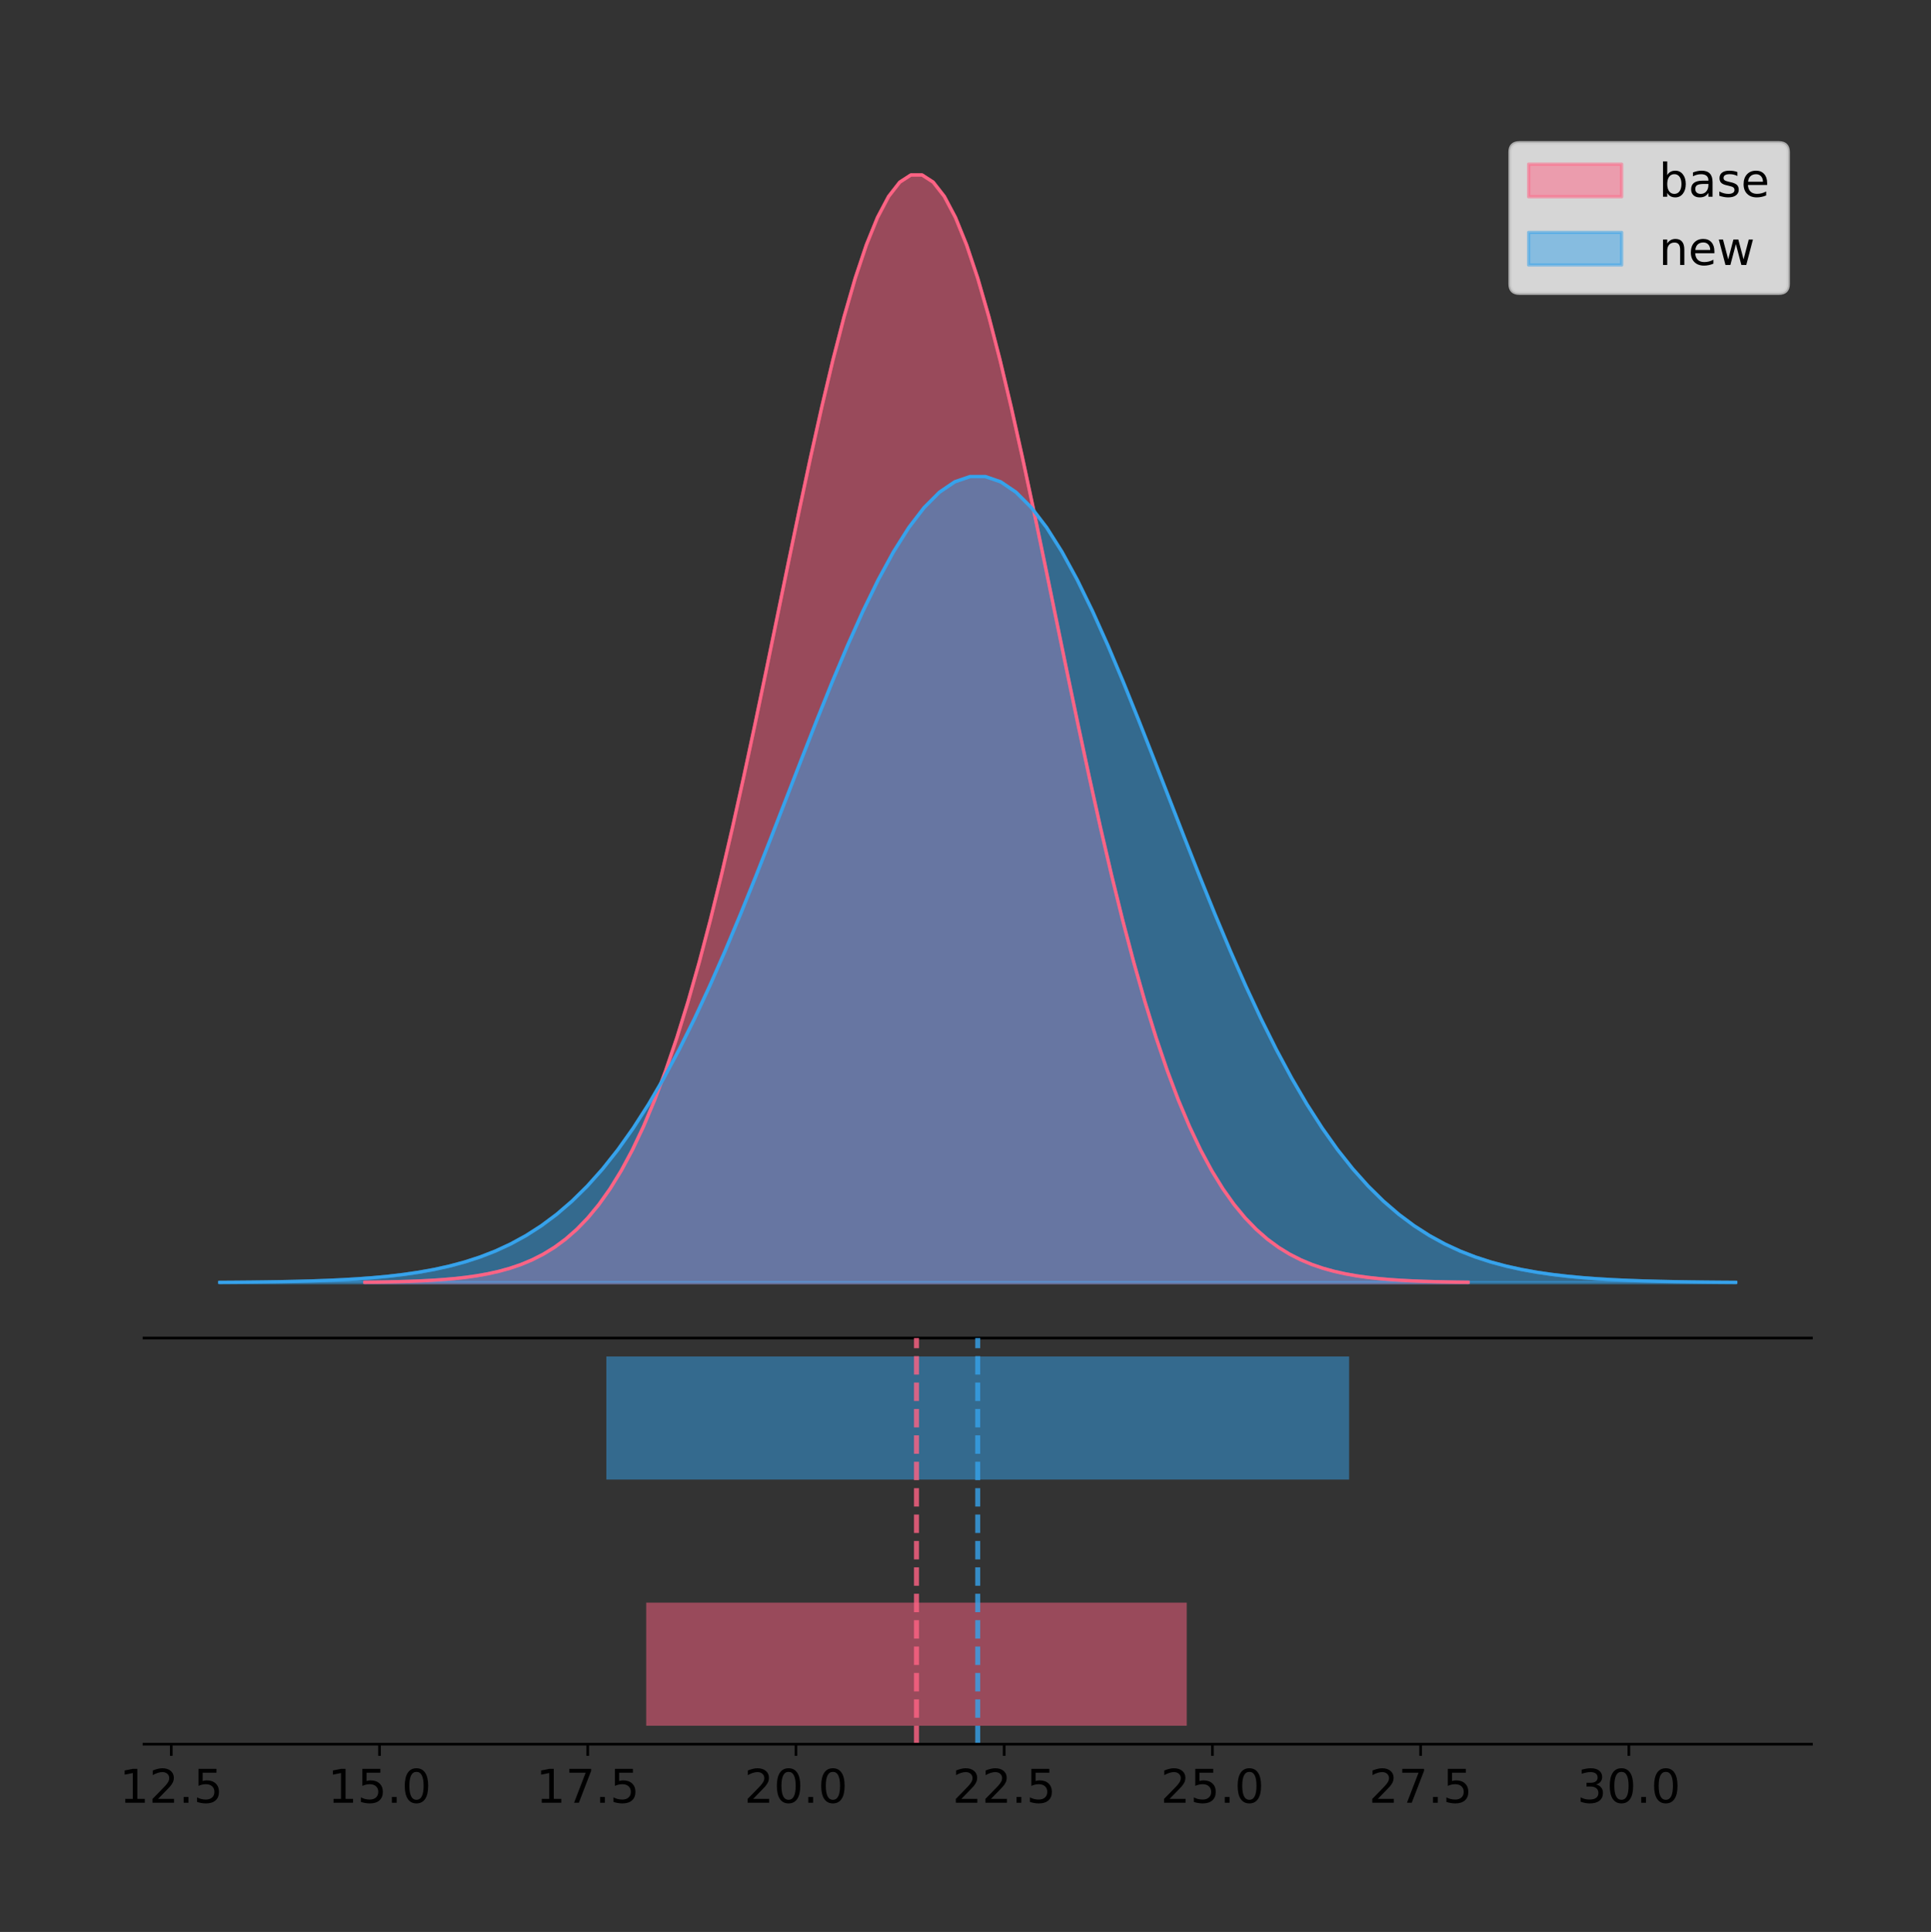 <?xml version="1.0" encoding="utf-8" standalone="no"?>
<!DOCTYPE svg PUBLIC "-//W3C//DTD SVG 1.1//EN"
  "http://www.w3.org/Graphics/SVG/1.1/DTD/svg11.dtd">
<!-- Created with matplotlib (https://matplotlib.org/) -->
<svg height="581.789pt" version="1.1" viewBox="0 0 581.566 581.789" width="581.566pt" xmlns="http://www.w3.org/2000/svg" xmlns:xlink="http://www.w3.org/1999/xlink">
 <rect x="0" y="0" width="581.566" height="581.789" fill="#333333" stroke="none"/>
 <defs>
  <style type="text/css">
*{stroke-linecap:butt;stroke-linejoin:round;}
  </style>
 </defs>
 <g id="figure_1">
  <g id="patch_1">
   <path d="M 0 581.789 
L 581.566 581.789 
L 581.566 0 
L 0 0 
z
" style="fill:none;"/>
  </g>
  <g id="axes_1">
   <g id="patch_2">
    <path d="M 43.366 402.93 
L 545.566 402.93 
L 545.566 36 
L 43.366 36 
z
" style="fill:none;"/>
   </g>
   <g id="PolyCollection_1">
    <defs>
     <path d="M 109.907 -195.538 
L 109.907 -195.65 
L 113.263 -195.692 
L 116.619 -195.749 
L 119.975 -195.825 
L 123.331 -195.925 
L 126.686 -196.058 
L 130.042 -196.23 
L 133.398 -196.455 
L 136.754 -196.744 
L 140.109 -197.115 
L 143.465 -197.585 
L 146.821 -198.179 
L 150.177 -198.923 
L 153.533 -199.848 
L 156.888 -200.99 
L 160.244 -202.39 
L 163.6 -204.093 
L 166.956 -206.151 
L 170.312 -208.617 
L 173.667 -211.552 
L 177.023 -215.017 
L 180.379 -219.078 
L 183.735 -223.801 
L 187.091 -229.25 
L 190.446 -235.488 
L 193.802 -242.572 
L 197.158 -250.552 
L 200.514 -259.468 
L 203.87 -269.344 
L 207.225 -280.192 
L 210.581 -292.002 
L 213.937 -304.744 
L 217.293 -318.365 
L 220.648 -332.786 
L 224.004 -347.901 
L 227.36 -363.58 
L 230.716 -379.667 
L 234.072 -395.98 
L 237.427 -412.318 
L 240.783 -428.462 
L 244.139 -444.18 
L 247.495 -459.23 
L 250.851 -473.372 
L 254.206 -486.366 
L 257.562 -497.987 
L 260.918 -508.025 
L 264.274 -516.294 
L 267.63 -522.64 
L 270.985 -526.94 
L 274.341 -529.111 
L 277.697 -529.111 
L 281.053 -526.94 
L 284.409 -522.64 
L 287.764 -516.294 
L 291.12 -508.025 
L 294.476 -497.987 
L 297.832 -486.366 
L 301.187 -473.372 
L 304.543 -459.23 
L 307.899 -444.18 
L 311.255 -428.462 
L 314.611 -412.318 
L 317.966 -395.98 
L 321.322 -379.667 
L 324.678 -363.58 
L 328.034 -347.901 
L 331.39 -332.786 
L 334.745 -318.365 
L 338.101 -304.744 
L 341.457 -292.002 
L 344.813 -280.192 
L 348.169 -269.344 
L 351.524 -259.468 
L 354.88 -250.552 
L 358.236 -242.572 
L 361.592 -235.488 
L 364.948 -229.25 
L 368.303 -223.801 
L 371.659 -219.078 
L 375.015 -215.017 
L 378.371 -211.552 
L 381.726 -208.617 
L 385.082 -206.151 
L 388.438 -204.093 
L 391.794 -202.39 
L 395.15 -200.99 
L 398.505 -199.848 
L 401.861 -198.923 
L 405.217 -198.179 
L 408.573 -197.585 
L 411.929 -197.115 
L 415.284 -196.744 
L 418.64 -196.455 
L 421.996 -196.23 
L 425.352 -196.058 
L 428.708 -195.925 
L 432.063 -195.825 
L 435.419 -195.749 
L 438.775 -195.692 
L 442.131 -195.65 
L 442.131 -195.538 
L 442.131 -195.538 
L 438.775 -195.538 
L 435.419 -195.538 
L 432.063 -195.538 
L 428.708 -195.538 
L 425.352 -195.538 
L 421.996 -195.538 
L 418.64 -195.538 
L 415.284 -195.538 
L 411.929 -195.538 
L 408.573 -195.538 
L 405.217 -195.538 
L 401.861 -195.538 
L 398.505 -195.538 
L 395.15 -195.538 
L 391.794 -195.538 
L 388.438 -195.538 
L 385.082 -195.538 
L 381.726 -195.538 
L 378.371 -195.538 
L 375.015 -195.538 
L 371.659 -195.538 
L 368.303 -195.538 
L 364.948 -195.538 
L 361.592 -195.538 
L 358.236 -195.538 
L 354.88 -195.538 
L 351.524 -195.538 
L 348.169 -195.538 
L 344.813 -195.538 
L 341.457 -195.538 
L 338.101 -195.538 
L 334.745 -195.538 
L 331.39 -195.538 
L 328.034 -195.538 
L 324.678 -195.538 
L 321.322 -195.538 
L 317.966 -195.538 
L 314.611 -195.538 
L 311.255 -195.538 
L 307.899 -195.538 
L 304.543 -195.538 
L 301.187 -195.538 
L 297.832 -195.538 
L 294.476 -195.538 
L 291.12 -195.538 
L 287.764 -195.538 
L 284.409 -195.538 
L 281.053 -195.538 
L 277.697 -195.538 
L 274.341 -195.538 
L 270.985 -195.538 
L 267.63 -195.538 
L 264.274 -195.538 
L 260.918 -195.538 
L 257.562 -195.538 
L 254.206 -195.538 
L 250.851 -195.538 
L 247.495 -195.538 
L 244.139 -195.538 
L 240.783 -195.538 
L 237.427 -195.538 
L 234.072 -195.538 
L 230.716 -195.538 
L 227.36 -195.538 
L 224.004 -195.538 
L 220.648 -195.538 
L 217.293 -195.538 
L 213.937 -195.538 
L 210.581 -195.538 
L 207.225 -195.538 
L 203.87 -195.538 
L 200.514 -195.538 
L 197.158 -195.538 
L 193.802 -195.538 
L 190.446 -195.538 
L 187.091 -195.538 
L 183.735 -195.538 
L 180.379 -195.538 
L 177.023 -195.538 
L 173.667 -195.538 
L 170.312 -195.538 
L 166.956 -195.538 
L 163.6 -195.538 
L 160.244 -195.538 
L 156.888 -195.538 
L 153.533 -195.538 
L 150.177 -195.538 
L 146.821 -195.538 
L 143.465 -195.538 
L 140.109 -195.538 
L 136.754 -195.538 
L 133.398 -195.538 
L 130.042 -195.538 
L 126.686 -195.538 
L 123.331 -195.538 
L 119.975 -195.538 
L 116.619 -195.538 
L 113.263 -195.538 
L 109.907 -195.538 
z
" id="mdcd6badcdd" style="stroke:#ff6384;stroke-opacity:0.5;"/>
    </defs>
    <g clip-path="url(#p4cb6aa1c33)">
     <use style="fill:#ff6384;fill-opacity:0.5;stroke:#ff6384;stroke-opacity:0.5;" x="0" xlink:href="#mdcd6badcdd" y="581.789"/>
    </g>
   </g>
   <g id="PolyCollection_2">
    <defs>
     <path d="M 66.194 -195.538 
L 66.194 -195.62 
L 70.805 -195.65 
L 75.417 -195.692 
L 80.028 -195.747 
L 84.64 -195.82 
L 89.251 -195.916 
L 93.863 -196.042 
L 98.475 -196.205 
L 103.086 -196.416 
L 107.698 -196.685 
L 112.309 -197.028 
L 116.921 -197.46 
L 121.532 -198.001 
L 126.144 -198.674 
L 130.756 -199.505 
L 135.367 -200.524 
L 139.979 -201.764 
L 144.59 -203.261 
L 149.202 -205.055 
L 153.813 -207.191 
L 158.425 -209.713 
L 163.037 -212.668 
L 167.648 -216.104 
L 172.26 -220.07 
L 176.871 -224.609 
L 181.483 -229.764 
L 186.094 -235.571 
L 190.706 -242.059 
L 195.318 -249.246 
L 199.929 -257.14 
L 204.541 -265.734 
L 209.152 -275.006 
L 213.764 -284.918 
L 218.375 -295.412 
L 222.987 -306.411 
L 227.599 -317.821 
L 232.21 -329.527 
L 236.822 -341.398 
L 241.433 -353.287 
L 246.045 -365.035 
L 250.656 -376.472 
L 255.268 -387.424 
L 259.88 -397.715 
L 264.491 -407.171 
L 269.103 -415.627 
L 273.714 -422.931 
L 278.326 -428.949 
L 282.937 -433.567 
L 287.549 -436.696 
L 292.161 -438.275 
L 296.772 -438.275 
L 301.384 -436.696 
L 305.995 -433.567 
L 310.607 -428.949 
L 315.218 -422.931 
L 319.83 -415.627 
L 324.442 -407.171 
L 329.053 -397.715 
L 333.665 -387.424 
L 338.276 -376.472 
L 342.888 -365.035 
L 347.499 -353.287 
L 352.111 -341.398 
L 356.723 -329.527 
L 361.334 -317.821 
L 365.946 -306.411 
L 370.557 -295.412 
L 375.169 -284.918 
L 379.78 -275.006 
L 384.392 -265.734 
L 389.004 -257.14 
L 393.615 -249.246 
L 398.227 -242.059 
L 402.838 -235.571 
L 407.45 -229.764 
L 412.061 -224.609 
L 416.673 -220.07 
L 421.285 -216.104 
L 425.896 -212.668 
L 430.508 -209.713 
L 435.119 -207.191 
L 439.731 -205.055 
L 444.342 -203.261 
L 448.954 -201.764 
L 453.566 -200.524 
L 458.177 -199.505 
L 462.789 -198.674 
L 467.4 -198.001 
L 472.012 -197.46 
L 476.623 -197.028 
L 481.235 -196.685 
L 485.847 -196.416 
L 490.458 -196.205 
L 495.07 -196.042 
L 499.681 -195.916 
L 504.293 -195.82 
L 508.904 -195.747 
L 513.516 -195.692 
L 518.128 -195.65 
L 522.739 -195.62 
L 522.739 -195.538 
L 522.739 -195.538 
L 518.128 -195.538 
L 513.516 -195.538 
L 508.904 -195.538 
L 504.293 -195.538 
L 499.681 -195.538 
L 495.07 -195.538 
L 490.458 -195.538 
L 485.847 -195.538 
L 481.235 -195.538 
L 476.623 -195.538 
L 472.012 -195.538 
L 467.4 -195.538 
L 462.789 -195.538 
L 458.177 -195.538 
L 453.566 -195.538 
L 448.954 -195.538 
L 444.342 -195.538 
L 439.731 -195.538 
L 435.119 -195.538 
L 430.508 -195.538 
L 425.896 -195.538 
L 421.285 -195.538 
L 416.673 -195.538 
L 412.061 -195.538 
L 407.45 -195.538 
L 402.838 -195.538 
L 398.227 -195.538 
L 393.615 -195.538 
L 389.004 -195.538 
L 384.392 -195.538 
L 379.78 -195.538 
L 375.169 -195.538 
L 370.557 -195.538 
L 365.946 -195.538 
L 361.334 -195.538 
L 356.723 -195.538 
L 352.111 -195.538 
L 347.499 -195.538 
L 342.888 -195.538 
L 338.276 -195.538 
L 333.665 -195.538 
L 329.053 -195.538 
L 324.442 -195.538 
L 319.83 -195.538 
L 315.218 -195.538 
L 310.607 -195.538 
L 305.995 -195.538 
L 301.384 -195.538 
L 296.772 -195.538 
L 292.161 -195.538 
L 287.549 -195.538 
L 282.937 -195.538 
L 278.326 -195.538 
L 273.714 -195.538 
L 269.103 -195.538 
L 264.491 -195.538 
L 259.88 -195.538 
L 255.268 -195.538 
L 250.656 -195.538 
L 246.045 -195.538 
L 241.433 -195.538 
L 236.822 -195.538 
L 232.21 -195.538 
L 227.599 -195.538 
L 222.987 -195.538 
L 218.375 -195.538 
L 213.764 -195.538 
L 209.152 -195.538 
L 204.541 -195.538 
L 199.929 -195.538 
L 195.318 -195.538 
L 190.706 -195.538 
L 186.094 -195.538 
L 181.483 -195.538 
L 176.871 -195.538 
L 172.26 -195.538 
L 167.648 -195.538 
L 163.037 -195.538 
L 158.425 -195.538 
L 153.813 -195.538 
L 149.202 -195.538 
L 144.59 -195.538 
L 139.979 -195.538 
L 135.367 -195.538 
L 130.756 -195.538 
L 126.144 -195.538 
L 121.532 -195.538 
L 116.921 -195.538 
L 112.309 -195.538 
L 107.698 -195.538 
L 103.086 -195.538 
L 98.475 -195.538 
L 93.863 -195.538 
L 89.251 -195.538 
L 84.64 -195.538 
L 80.028 -195.538 
L 75.417 -195.538 
L 70.805 -195.538 
L 66.194 -195.538 
z
" id="m47020f614c" style="stroke:#36a2eb;stroke-opacity:0.5;"/>
    </defs>
    <g clip-path="url(#p4cb6aa1c33)">
     <use style="fill:#36a2eb;fill-opacity:0.5;stroke:#36a2eb;stroke-opacity:0.5;" x="0" xlink:href="#m47020f614c" y="581.789"/>
    </g>
   </g>
   <g id="line2d_1">
    <path clip-path="url(#p4cb6aa1c33)" d="M 109.907 386.139 
L 113.263 386.097 
L 116.619 386.04 
L 119.975 385.965 
L 123.331 385.864 
L 126.686 385.732 
L 130.042 385.559 
L 133.398 385.334 
L 136.754 385.045 
L 140.109 384.675 
L 143.465 384.204 
L 146.821 383.61 
L 150.177 382.867 
L 153.533 381.941 
L 156.888 380.799 
L 160.244 379.399 
L 163.6 377.696 
L 166.956 375.639 
L 170.312 373.172 
L 173.667 370.238 
L 177.023 366.772 
L 180.379 362.711 
L 183.735 357.989 
L 187.091 352.539 
L 190.446 346.301 
L 193.802 339.217 
L 197.158 331.237 
L 200.514 322.322 
L 203.87 312.445 
L 207.225 301.597 
L 210.581 289.787 
L 213.937 277.045 
L 217.293 263.424 
L 220.648 249.004 
L 224.004 233.888 
L 227.36 218.209 
L 230.716 202.123 
L 234.072 185.809 
L 237.427 169.471 
L 240.783 153.327 
L 244.139 137.61 
L 247.495 122.559 
L 250.851 108.418 
L 254.206 95.423 
L 257.562 83.803 
L 260.918 73.765 
L 264.274 65.495 
L 267.63 59.15 
L 270.985 54.85 
L 274.341 52.679 
L 277.697 52.679 
L 281.053 54.85 
L 284.409 59.15 
L 287.764 65.495 
L 291.12 73.765 
L 294.476 83.803 
L 297.832 95.423 
L 301.187 108.418 
L 304.543 122.559 
L 307.899 137.61 
L 311.255 153.327 
L 314.611 169.471 
L 317.966 185.809 
L 321.322 202.123 
L 324.678 218.209 
L 328.034 233.888 
L 331.39 249.004 
L 334.745 263.424 
L 338.101 277.045 
L 341.457 289.787 
L 344.813 301.597 
L 348.169 312.445 
L 351.524 322.322 
L 354.88 331.237 
L 358.236 339.217 
L 361.592 346.301 
L 364.948 352.539 
L 368.303 357.989 
L 371.659 362.711 
L 375.015 366.772 
L 378.371 370.238 
L 381.726 373.172 
L 385.082 375.639 
L 388.438 377.696 
L 391.794 379.399 
L 395.15 380.799 
L 398.505 381.941 
L 401.861 382.867 
L 405.217 383.61 
L 408.573 384.204 
L 411.929 384.675 
L 415.284 385.045 
L 418.64 385.334 
L 421.996 385.559 
L 425.352 385.732 
L 428.708 385.864 
L 432.063 385.965 
L 435.419 386.04 
L 438.775 386.097 
L 442.131 386.139 
" style="fill:none;stroke:#ff6384;stroke-linecap:square;"/>
   </g>
   <g id="line2d_2">
    <path clip-path="url(#p4cb6aa1c33)" d="M 66.194 386.17 
L 70.805 386.139 
L 75.417 386.098 
L 80.028 386.043 
L 84.64 385.97 
L 89.251 385.873 
L 93.863 385.747 
L 98.475 385.584 
L 103.086 385.374 
L 107.698 385.104 
L 112.309 384.762 
L 116.921 384.33 
L 121.532 383.788 
L 126.144 383.115 
L 130.756 382.284 
L 135.367 381.265 
L 139.979 380.026 
L 144.59 378.529 
L 149.202 376.734 
L 153.813 374.598 
L 158.425 372.077 
L 163.037 369.122 
L 167.648 365.685 
L 172.26 361.72 
L 176.871 357.18 
L 181.483 352.025 
L 186.094 346.218 
L 190.706 339.73 
L 195.318 332.543 
L 199.929 324.65 
L 204.541 316.055 
L 209.152 306.783 
L 213.764 296.871 
L 218.375 286.378 
L 222.987 275.378 
L 227.599 263.969 
L 232.21 252.263 
L 236.822 240.392 
L 241.433 228.503 
L 246.045 216.755 
L 250.656 205.317 
L 255.268 194.365 
L 259.88 184.075 
L 264.491 174.619 
L 269.103 166.163 
L 273.714 158.858 
L 278.326 152.84 
L 282.937 148.223 
L 287.549 145.094 
L 292.161 143.514 
L 296.772 143.514 
L 301.384 145.094 
L 305.995 148.223 
L 310.607 152.84 
L 315.218 158.858 
L 319.83 166.163 
L 324.442 174.619 
L 329.053 184.075 
L 333.665 194.365 
L 338.276 205.317 
L 342.888 216.755 
L 347.499 228.503 
L 352.111 240.392 
L 356.723 252.263 
L 361.334 263.969 
L 365.946 275.378 
L 370.557 286.378 
L 375.169 296.871 
L 379.78 306.783 
L 384.392 316.055 
L 389.004 324.65 
L 393.615 332.543 
L 398.227 339.73 
L 402.838 346.218 
L 407.45 352.025 
L 412.061 357.18 
L 416.673 361.72 
L 421.285 365.685 
L 425.896 369.122 
L 430.508 372.077 
L 435.119 374.598 
L 439.731 376.734 
L 444.342 378.529 
L 448.954 380.026 
L 453.566 381.265 
L 458.177 382.284 
L 462.789 383.115 
L 467.4 383.788 
L 472.012 384.33 
L 476.623 384.762 
L 481.235 385.104 
L 485.847 385.374 
L 490.458 385.584 
L 495.07 385.747 
L 499.681 385.873 
L 504.293 385.97 
L 508.904 386.043 
L 513.516 386.098 
L 518.128 386.139 
L 522.739 386.17 
" style="fill:none;stroke:#36a2eb;stroke-linecap:square;"/>
   </g>
   <g id="patch_3">
    <path d="M 43.366 402.93 
L 545.566 402.93 
" style="fill:none;stroke:#000000;stroke-linecap:square;stroke-linejoin:miter;stroke-width:0.8;"/>
   </g>
   <g id="legend_1">
    <g id="patch_4">
     <path d="M 457.592 88.299 
L 535.766 88.299 
Q 538.566 88.299 538.566 85.499 
L 538.566 45.8 
Q 538.566 43 535.766 43 
L 457.592 43 
Q 454.792 43 454.792 45.8 
L 454.792 85.499 
Q 454.792 88.299 457.592 88.299 
z
" style="fill:#ffffff;opacity:0.8;stroke:#cccccc;stroke-linejoin:miter;"/>
    </g>
    <g id="patch_5">
     <path d="M 460.392 59.238 
L 488.392 59.238 
L 488.392 49.438 
L 460.392 49.438 
z
" style="fill:#ff6384;opacity:0.5;stroke:#ff6384;stroke-linejoin:miter;"/>
    </g>
    <g id="text_1">
     <!-- base -->
     <defs>
      <path d="M 48.688 27.297 
Q 48.688 37.203 44.609 42.844 
Q 40.531 48.484 33.406 48.484 
Q 26.266 48.484 22.188 42.844 
Q 18.109 37.203 18.109 27.297 
Q 18.109 17.391 22.188 11.75 
Q 26.266 6.109 33.406 6.109 
Q 40.531 6.109 44.609 11.75 
Q 48.688 17.391 48.688 27.297 
z
M 18.109 46.391 
Q 20.953 51.266 25.266 53.625 
Q 29.594 56 35.594 56 
Q 45.562 56 51.781 48.094 
Q 58.016 40.188 58.016 27.297 
Q 58.016 14.406 51.781 6.484 
Q 45.562 -1.422 35.594 -1.422 
Q 29.594 -1.422 25.266 0.953 
Q 20.953 3.328 18.109 8.203 
L 18.109 0 
L 9.078 0 
L 9.078 75.984 
L 18.109 75.984 
z
" id="DejaVuSans-98"/>
      <path d="M 34.281 27.484 
Q 23.391 27.484 19.188 25 
Q 14.984 22.516 14.984 16.5 
Q 14.984 11.719 18.141 8.906 
Q 21.297 6.109 26.703 6.109 
Q 34.188 6.109 38.703 11.406 
Q 43.219 16.703 43.219 25.484 
L 43.219 27.484 
z
M 52.203 31.203 
L 52.203 0 
L 43.219 0 
L 43.219 8.297 
Q 40.141 3.328 35.547 0.953 
Q 30.953 -1.422 24.312 -1.422 
Q 15.922 -1.422 10.953 3.297 
Q 6 8.016 6 15.922 
Q 6 25.141 12.172 29.828 
Q 18.359 34.516 30.609 34.516 
L 43.219 34.516 
L 43.219 35.406 
Q 43.219 41.609 39.141 45 
Q 35.062 48.391 27.688 48.391 
Q 23 48.391 18.547 47.266 
Q 14.109 46.141 10.016 43.891 
L 10.016 52.203 
Q 14.938 54.109 19.578 55.047 
Q 24.219 56 28.609 56 
Q 40.484 56 46.344 49.844 
Q 52.203 43.703 52.203 31.203 
z
" id="DejaVuSans-97"/>
      <path d="M 44.281 53.078 
L 44.281 44.578 
Q 40.484 46.531 36.375 47.5 
Q 32.281 48.484 27.875 48.484 
Q 21.188 48.484 17.844 46.438 
Q 14.5 44.391 14.5 40.281 
Q 14.5 37.156 16.891 35.375 
Q 19.281 33.594 26.516 31.984 
L 29.594 31.297 
Q 39.156 29.25 43.188 25.516 
Q 47.219 21.781 47.219 15.094 
Q 47.219 7.469 41.188 3.016 
Q 35.156 -1.422 24.609 -1.422 
Q 20.219 -1.422 15.453 -0.562 
Q 10.688 0.297 5.422 2 
L 5.422 11.281 
Q 10.406 8.688 15.234 7.391 
Q 20.062 6.109 24.812 6.109 
Q 31.156 6.109 34.562 8.281 
Q 37.984 10.453 37.984 14.406 
Q 37.984 18.062 35.516 20.016 
Q 33.062 21.969 24.703 23.781 
L 21.578 24.516 
Q 13.234 26.266 9.516 29.906 
Q 5.812 33.547 5.812 39.891 
Q 5.812 47.609 11.281 51.797 
Q 16.75 56 26.812 56 
Q 31.781 56 36.172 55.266 
Q 40.578 54.547 44.281 53.078 
z
" id="DejaVuSans-115"/>
      <path d="M 56.203 29.594 
L 56.203 25.203 
L 14.891 25.203 
Q 15.484 15.922 20.484 11.062 
Q 25.484 6.203 34.422 6.203 
Q 39.594 6.203 44.453 7.469 
Q 49.312 8.734 54.109 11.281 
L 54.109 2.781 
Q 49.266 0.734 44.188 -0.344 
Q 39.109 -1.422 33.891 -1.422 
Q 20.797 -1.422 13.156 6.188 
Q 5.516 13.812 5.516 26.812 
Q 5.516 40.234 12.766 48.109 
Q 20.016 56 32.328 56 
Q 43.359 56 49.781 48.891 
Q 56.203 41.797 56.203 29.594 
z
M 47.219 32.234 
Q 47.125 39.594 43.094 43.984 
Q 39.062 48.391 32.422 48.391 
Q 24.906 48.391 20.391 44.141 
Q 15.875 39.891 15.188 32.172 
z
" id="DejaVuSans-101"/>
     </defs>
     <g transform="translate(499.592 59.238)scale(0.14 -0.14)">
      <use xlink:href="#DejaVuSans-98"/>
      <use x="63.477" xlink:href="#DejaVuSans-97"/>
      <use x="124.756" xlink:href="#DejaVuSans-115"/>
      <use x="176.855" xlink:href="#DejaVuSans-101"/>
     </g>
    </g>
    <g id="patch_6">
     <path d="M 460.392 79.787 
L 488.392 79.787 
L 488.392 69.987 
L 460.392 69.987 
z
" style="fill:#36a2eb;opacity:0.5;stroke:#36a2eb;stroke-linejoin:miter;"/>
    </g>
    <g id="text_2">
     <!-- new -->
     <defs>
      <path d="M 54.891 33.016 
L 54.891 0 
L 45.906 0 
L 45.906 32.719 
Q 45.906 40.484 42.875 44.328 
Q 39.844 48.188 33.797 48.188 
Q 26.516 48.188 22.312 43.547 
Q 18.109 38.922 18.109 30.906 
L 18.109 0 
L 9.078 0 
L 9.078 54.688 
L 18.109 54.688 
L 18.109 46.188 
Q 21.344 51.125 25.703 53.562 
Q 30.078 56 35.797 56 
Q 45.219 56 50.047 50.172 
Q 54.891 44.344 54.891 33.016 
z
" id="DejaVuSans-110"/>
      <path d="M 4.203 54.688 
L 13.188 54.688 
L 24.422 12.016 
L 35.594 54.688 
L 46.188 54.688 
L 57.422 12.016 
L 68.609 54.688 
L 77.594 54.688 
L 63.281 0 
L 52.688 0 
L 40.922 44.828 
L 29.109 0 
L 18.5 0 
z
" id="DejaVuSans-119"/>
     </defs>
     <g transform="translate(499.592 79.787)scale(0.14 -0.14)">
      <use xlink:href="#DejaVuSans-110"/>
      <use x="63.379" xlink:href="#DejaVuSans-101"/>
      <use x="124.902" xlink:href="#DejaVuSans-119"/>
     </g>
    </g>
   </g>
  </g>
  <g id="axes_2">
   <g id="patch_7">
    <path d="M 43.366 525.24 
L 545.566 525.24 
L 545.566 402.93 
L 43.366 402.93 
z
" style="fill:none;"/>
   </g>
   <g id="patch_8">
    <path clip-path="url(#pd0ad658bf5)" d="M 194.624 519.68 
L 357.414 519.68 
L 357.414 482.617 
L 194.624 482.617 
z
" style="fill:#ff6384;opacity:0.5;"/>
   </g>
   <g id="patch_9">
    <path clip-path="url(#pd0ad658bf5)" d="M 182.613 445.553 
L 406.32 445.553 
L 406.32 408.49 
L 182.613 408.49 
z
" style="fill:#36a2eb;opacity:0.5;"/>
   </g>
   <g id="matplotlib.axis_1">
    <g id="xtick_1">
     <g id="line2d_3">
      <defs>
       <path d="M 0 0 
L 0 3.5 
" id="m81c631e386" style="stroke:#000000;stroke-width:0.8;"/>
      </defs>
      <g>
       <use style="stroke:#000000;stroke-width:0.8;" x="51.586" xlink:href="#m81c631e386" y="525.24"/>
      </g>
     </g>
     <g id="text_3">
      <!-- 12.5 -->
      <defs>
       <path d="M 12.406 8.297 
L 28.516 8.297 
L 28.516 63.922 
L 10.984 60.406 
L 10.984 69.391 
L 28.422 72.906 
L 38.281 72.906 
L 38.281 8.297 
L 54.391 8.297 
L 54.391 0 
L 12.406 0 
z
" id="DejaVuSans-49"/>
       <path d="M 19.188 8.297 
L 53.609 8.297 
L 53.609 0 
L 7.328 0 
L 7.328 8.297 
Q 12.938 14.109 22.625 23.891 
Q 32.328 33.688 34.812 36.531 
Q 39.547 41.844 41.422 45.531 
Q 43.312 49.219 43.312 52.781 
Q 43.312 58.594 39.234 62.25 
Q 35.156 65.922 28.609 65.922 
Q 23.969 65.922 18.812 64.312 
Q 13.672 62.703 7.812 59.422 
L 7.812 69.391 
Q 13.766 71.781 18.938 73 
Q 24.125 74.219 28.422 74.219 
Q 39.75 74.219 46.484 68.547 
Q 53.219 62.891 53.219 53.422 
Q 53.219 48.922 51.531 44.891 
Q 49.859 40.875 45.406 35.406 
Q 44.188 33.984 37.641 27.219 
Q 31.109 20.453 19.188 8.297 
z
" id="DejaVuSans-50"/>
       <path d="M 10.688 12.406 
L 21 12.406 
L 21 0 
L 10.688 0 
z
" id="DejaVuSans-46"/>
       <path d="M 10.797 72.906 
L 49.516 72.906 
L 49.516 64.594 
L 19.828 64.594 
L 19.828 46.734 
Q 21.969 47.469 24.109 47.828 
Q 26.266 48.188 28.422 48.188 
Q 40.625 48.188 47.75 41.5 
Q 54.891 34.812 54.891 23.391 
Q 54.891 11.625 47.562 5.094 
Q 40.234 -1.422 26.906 -1.422 
Q 22.312 -1.422 17.547 -0.641 
Q 12.797 0.141 7.719 1.703 
L 7.719 11.625 
Q 12.109 9.234 16.797 8.062 
Q 21.484 6.891 26.703 6.891 
Q 35.156 6.891 40.078 11.328 
Q 45.016 15.766 45.016 23.391 
Q 45.016 31 40.078 35.438 
Q 35.156 39.891 26.703 39.891 
Q 22.75 39.891 18.812 39.016 
Q 14.891 38.141 10.797 36.281 
z
" id="DejaVuSans-53"/>
      </defs>
      <g transform="translate(36 542.878)scale(0.14 -0.14)">
       <use xlink:href="#DejaVuSans-49"/>
       <use x="63.623" xlink:href="#DejaVuSans-50"/>
       <use x="127.246" xlink:href="#DejaVuSans-46"/>
       <use x="159.033" xlink:href="#DejaVuSans-53"/>
      </g>
     </g>
    </g>
    <g id="xtick_2">
     <g id="line2d_4">
      <g>
       <use style="stroke:#000000;stroke-width:0.8;" x="114.298" xlink:href="#m81c631e386" y="525.24"/>
      </g>
     </g>
     <g id="text_4">
      <!-- 15.0 -->
      <defs>
       <path d="M 31.781 66.406 
Q 24.172 66.406 20.328 58.906 
Q 16.5 51.422 16.5 36.375 
Q 16.5 21.391 20.328 13.891 
Q 24.172 6.391 31.781 6.391 
Q 39.453 6.391 43.281 13.891 
Q 47.125 21.391 47.125 36.375 
Q 47.125 51.422 43.281 58.906 
Q 39.453 66.406 31.781 66.406 
z
M 31.781 74.219 
Q 44.047 74.219 50.516 64.516 
Q 56.984 54.828 56.984 36.375 
Q 56.984 17.969 50.516 8.266 
Q 44.047 -1.422 31.781 -1.422 
Q 19.531 -1.422 13.062 8.266 
Q 6.594 17.969 6.594 36.375 
Q 6.594 54.828 13.062 64.516 
Q 19.531 74.219 31.781 74.219 
z
" id="DejaVuSans-48"/>
      </defs>
      <g transform="translate(98.712 542.878)scale(0.14 -0.14)">
       <use xlink:href="#DejaVuSans-49"/>
       <use x="63.623" xlink:href="#DejaVuSans-53"/>
       <use x="127.246" xlink:href="#DejaVuSans-46"/>
       <use x="159.033" xlink:href="#DejaVuSans-48"/>
      </g>
     </g>
    </g>
    <g id="xtick_3">
     <g id="line2d_5">
      <g>
       <use style="stroke:#000000;stroke-width:0.8;" x="177.01" xlink:href="#m81c631e386" y="525.24"/>
      </g>
     </g>
     <g id="text_5">
      <!-- 17.5 -->
      <defs>
       <path d="M 8.203 72.906 
L 55.078 72.906 
L 55.078 68.703 
L 28.609 0 
L 18.312 0 
L 43.219 64.594 
L 8.203 64.594 
z
" id="DejaVuSans-55"/>
      </defs>
      <g transform="translate(161.424 542.878)scale(0.14 -0.14)">
       <use xlink:href="#DejaVuSans-49"/>
       <use x="63.623" xlink:href="#DejaVuSans-55"/>
       <use x="127.246" xlink:href="#DejaVuSans-46"/>
       <use x="159.033" xlink:href="#DejaVuSans-53"/>
      </g>
     </g>
    </g>
    <g id="xtick_4">
     <g id="line2d_6">
      <g>
       <use style="stroke:#000000;stroke-width:0.8;" x="239.721" xlink:href="#m81c631e386" y="525.24"/>
      </g>
     </g>
     <g id="text_6">
      <!-- 20.0 -->
      <g transform="translate(224.136 542.878)scale(0.14 -0.14)">
       <use xlink:href="#DejaVuSans-50"/>
       <use x="63.623" xlink:href="#DejaVuSans-48"/>
       <use x="127.246" xlink:href="#DejaVuSans-46"/>
       <use x="159.033" xlink:href="#DejaVuSans-48"/>
      </g>
     </g>
    </g>
    <g id="xtick_5">
     <g id="line2d_7">
      <g>
       <use style="stroke:#000000;stroke-width:0.8;" x="302.433" xlink:href="#m81c631e386" y="525.24"/>
      </g>
     </g>
     <g id="text_7">
      <!-- 22.5 -->
      <g transform="translate(286.847 542.878)scale(0.14 -0.14)">
       <use xlink:href="#DejaVuSans-50"/>
       <use x="63.623" xlink:href="#DejaVuSans-50"/>
       <use x="127.246" xlink:href="#DejaVuSans-46"/>
       <use x="159.033" xlink:href="#DejaVuSans-53"/>
      </g>
     </g>
    </g>
    <g id="xtick_6">
     <g id="line2d_8">
      <g>
       <use style="stroke:#000000;stroke-width:0.8;" x="365.145" xlink:href="#m81c631e386" y="525.24"/>
      </g>
     </g>
     <g id="text_8">
      <!-- 25.0 -->
      <g transform="translate(349.559 542.878)scale(0.14 -0.14)">
       <use xlink:href="#DejaVuSans-50"/>
       <use x="63.623" xlink:href="#DejaVuSans-53"/>
       <use x="127.246" xlink:href="#DejaVuSans-46"/>
       <use x="159.033" xlink:href="#DejaVuSans-48"/>
      </g>
     </g>
    </g>
    <g id="xtick_7">
     <g id="line2d_9">
      <g>
       <use style="stroke:#000000;stroke-width:0.8;" x="427.857" xlink:href="#m81c631e386" y="525.24"/>
      </g>
     </g>
     <g id="text_9">
      <!-- 27.5 -->
      <g transform="translate(412.271 542.878)scale(0.14 -0.14)">
       <use xlink:href="#DejaVuSans-50"/>
       <use x="63.623" xlink:href="#DejaVuSans-55"/>
       <use x="127.246" xlink:href="#DejaVuSans-46"/>
       <use x="159.033" xlink:href="#DejaVuSans-53"/>
      </g>
     </g>
    </g>
    <g id="xtick_8">
     <g id="line2d_10">
      <g>
       <use style="stroke:#000000;stroke-width:0.8;" x="490.569" xlink:href="#m81c631e386" y="525.24"/>
      </g>
     </g>
     <g id="text_10">
      <!-- 30.0 -->
      <defs>
       <path d="M 40.578 39.312 
Q 47.656 37.797 51.625 33 
Q 55.609 28.219 55.609 21.188 
Q 55.609 10.406 48.188 4.484 
Q 40.766 -1.422 27.094 -1.422 
Q 22.516 -1.422 17.656 -0.516 
Q 12.797 0.391 7.625 2.203 
L 7.625 11.719 
Q 11.719 9.328 16.594 8.109 
Q 21.484 6.891 26.812 6.891 
Q 36.078 6.891 40.938 10.547 
Q 45.797 14.203 45.797 21.188 
Q 45.797 27.641 41.281 31.266 
Q 36.766 34.906 28.719 34.906 
L 20.219 34.906 
L 20.219 43.016 
L 29.109 43.016 
Q 36.375 43.016 40.234 45.922 
Q 44.094 48.828 44.094 54.297 
Q 44.094 59.906 40.109 62.906 
Q 36.141 65.922 28.719 65.922 
Q 24.656 65.922 20.016 65.031 
Q 15.375 64.156 9.812 62.312 
L 9.812 71.094 
Q 15.438 72.656 20.344 73.438 
Q 25.25 74.219 29.594 74.219 
Q 40.828 74.219 47.359 69.109 
Q 53.906 64.016 53.906 55.328 
Q 53.906 49.266 50.438 45.094 
Q 46.969 40.922 40.578 39.312 
z
" id="DejaVuSans-51"/>
      </defs>
      <g transform="translate(474.983 542.878)scale(0.14 -0.14)">
       <use xlink:href="#DejaVuSans-51"/>
       <use x="63.623" xlink:href="#DejaVuSans-48"/>
       <use x="127.246" xlink:href="#DejaVuSans-46"/>
       <use x="159.033" xlink:href="#DejaVuSans-48"/>
      </g>
     </g>
    </g>
   </g>
   <g id="line2d_11">
    <path clip-path="url(#pd0ad658bf5)" d="M 276.019 525.24 
L 276.019 402.93 
" style="fill:none;stroke:#ff6384;stroke-dasharray:5.55,2.4;stroke-dashoffset:0;stroke-opacity:0.8;stroke-width:1.5;"/>
   </g>
   <g id="line2d_12">
    <path clip-path="url(#pd0ad658bf5)" d="M 294.466 525.24 
L 294.466 402.93 
" style="fill:none;stroke:#36a2eb;stroke-dasharray:5.55,2.4;stroke-dashoffset:0;stroke-opacity:0.8;stroke-width:1.5;"/>
   </g>
   <g id="patch_10">
    <path d="M 43.366 525.24 
L 545.566 525.24 
" style="fill:none;stroke:#000000;stroke-linecap:square;stroke-linejoin:miter;stroke-width:0.8;"/>
   </g>
  </g>
 </g>
 <defs>
  <clipPath id="p4cb6aa1c33">
   <rect height="366.93" width="502.2" x="43.366" y="36"/>
  </clipPath>
  <clipPath id="pd0ad658bf5">
   <rect height="122.31" width="502.2" x="43.366" y="402.93"/>
  </clipPath>
 </defs>
</svg>
